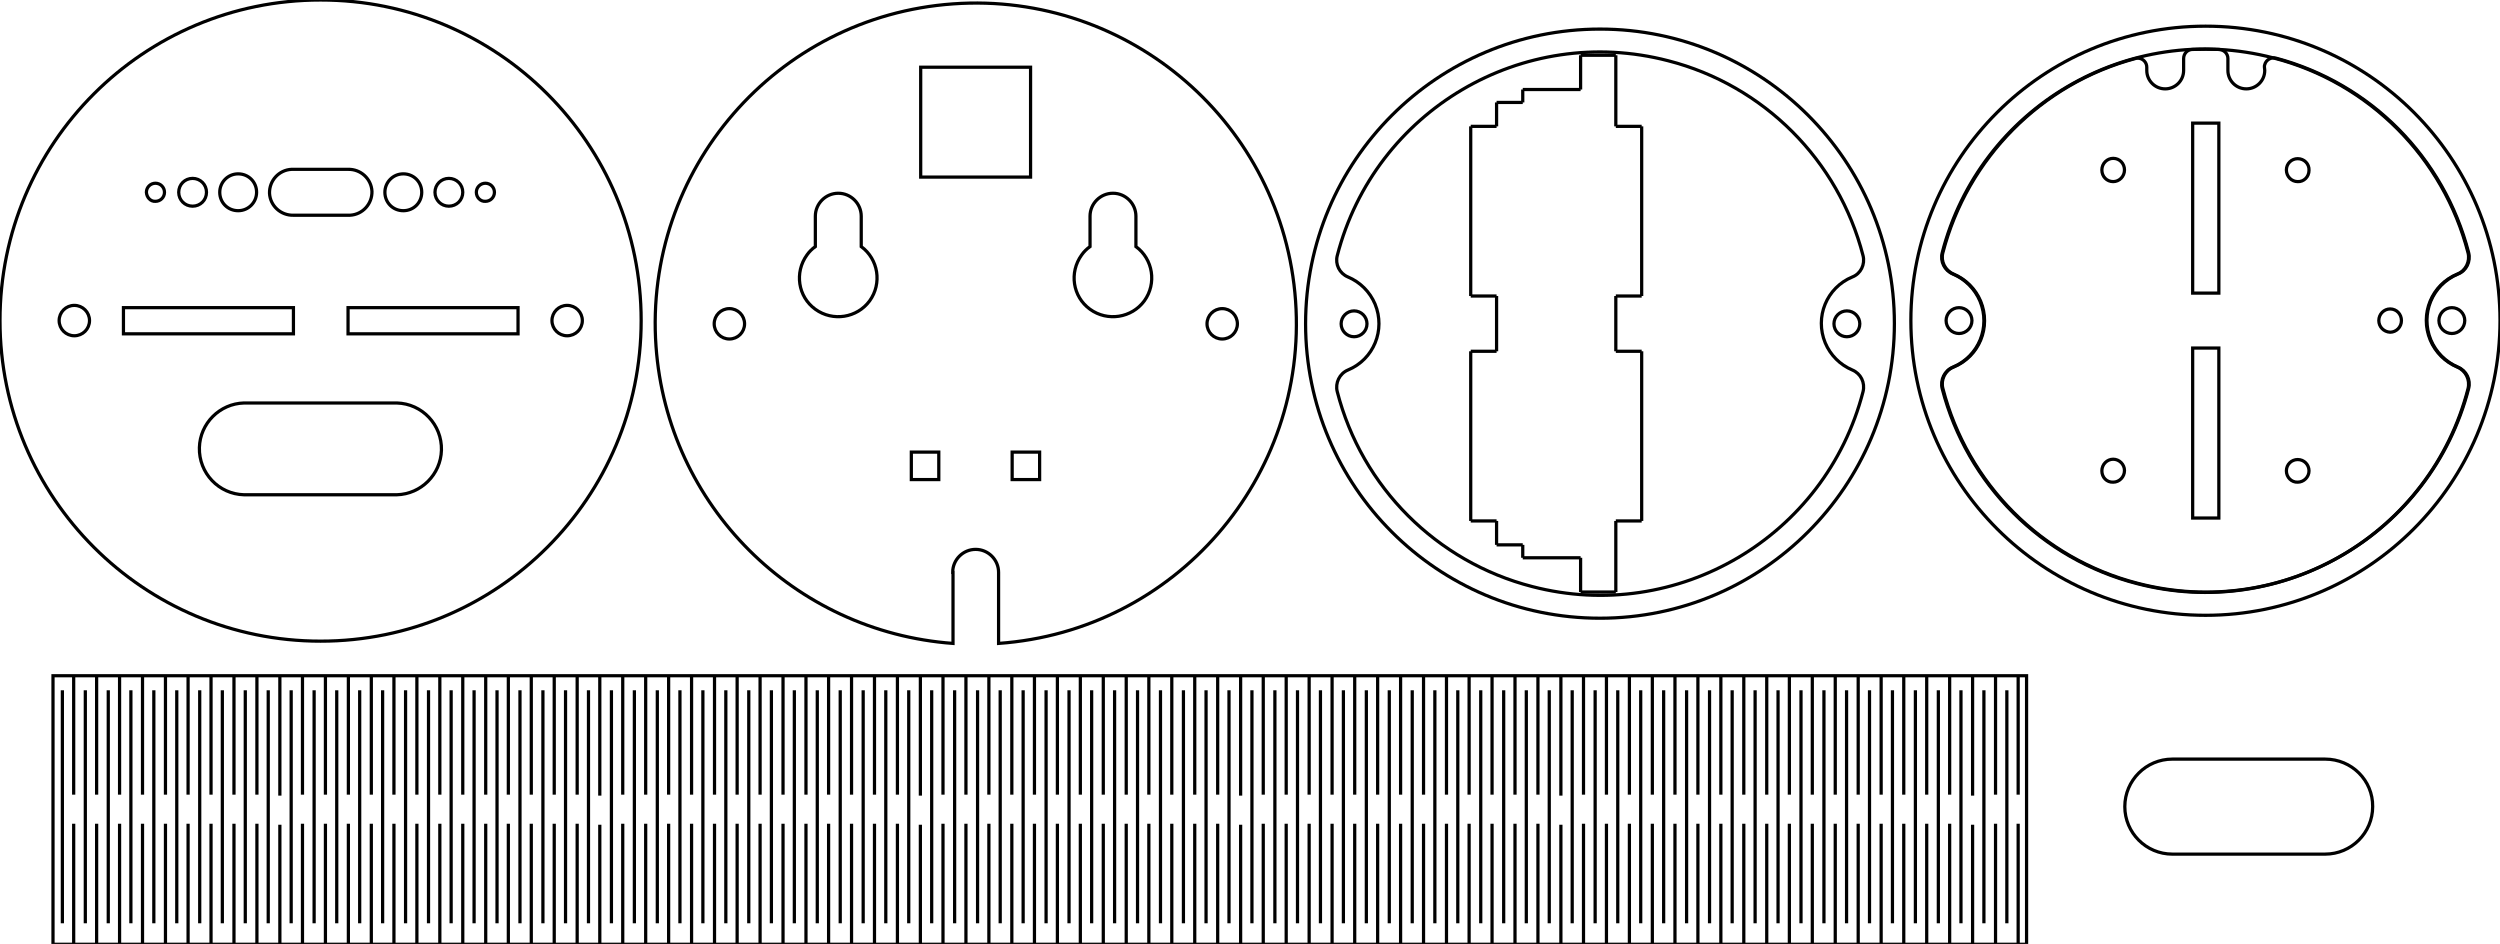 <?xml version="1.0" encoding="utf-8"?>
<!-- Generator: Adobe Illustrator 23.0.2, SVG Export Plug-In . SVG Version: 6.00 Build 0)  -->
<svg version="1.1" id="Layer_1" xmlns="http://www.w3.org/2000/svg" xmlns:xlink="http://www.w3.org/1999/xlink" x="0px" y="0px"
	 viewBox="0 0 773.6 292.1" style="enable-background:new 0 0 773.6 292.1;" xml:space="preserve">
<style type="text/css">
	.st0{fill:none;stroke:#000000;stroke-miterlimit:10;}
</style>
<title>Mk3 Laser</title>
<g id="Shell">
	<rect x="16.4" y="209.1" class="st0" width="610.7" height="83.1"/>
	<line class="st0" x1="19.3" y1="285.7" x2="19.3" y2="213.6"/>
	<line class="st0" x1="26.4" y1="285.7" x2="26.4" y2="213.6"/>
	<line class="st0" x1="29.9" y1="245.9" x2="29.9" y2="209.1"/>
	<line class="st0" x1="22.8" y1="245.9" x2="22.8" y2="209.1"/>
	<line class="st0" x1="29.9" y1="291.9" x2="29.9" y2="254.9"/>
	<line class="st0" x1="22.8" y1="291.9" x2="22.8" y2="254.9"/>
	<line class="st0" x1="54.7" y1="285.7" x2="54.7" y2="213.6"/>
	<line class="st0" x1="47.6" y1="285.7" x2="47.6" y2="213.6"/>
	<line class="st0" x1="40.5" y1="285.7" x2="40.5" y2="213.6"/>
	<line class="st0" x1="61.8" y1="285.7" x2="61.8" y2="213.6"/>
	<line class="st0" x1="33.5" y1="285.7" x2="33.5" y2="213.6"/>
	<line class="st0" x1="51.2" y1="245.9" x2="51.2" y2="209.1"/>
	<line class="st0" x1="44.1" y1="245.9" x2="44.1" y2="209.1"/>
	<line class="st0" x1="65.3" y1="245.9" x2="65.3" y2="209.1"/>
	<line class="st0" x1="58.2" y1="245.9" x2="58.2" y2="209.1"/>
	<line class="st0" x1="37" y1="245.9" x2="37" y2="209.1"/>
	<line class="st0" x1="51.2" y1="291.9" x2="51.2" y2="254.9"/>
	<line class="st0" x1="44.1" y1="291.9" x2="44.1" y2="254.9"/>
	<line class="st0" x1="65.3" y1="291.9" x2="65.3" y2="254.9"/>
	<line class="st0" x1="58.2" y1="291.9" x2="58.2" y2="254.9"/>
	<line class="st0" x1="37" y1="291.9" x2="37" y2="254.9"/>
	<line class="st0" x1="75.9" y1="285.7" x2="75.9" y2="213.6"/>
	<line class="st0" x1="68.8" y1="285.7" x2="68.8" y2="213.6"/>
	<line class="st0" x1="79.5" y1="245.9" x2="79.5" y2="209.1"/>
	<line class="st0" x1="72.4" y1="245.9" x2="72.4" y2="209.1"/>
	<line class="st0" x1="79.5" y1="291.9" x2="79.5" y2="254.9"/>
	<line class="st0" x1="72.4" y1="291.9" x2="72.4" y2="254.9"/>
	<line class="st0" x1="111.3" y1="285.7" x2="111.3" y2="213.6"/>
	<line class="st0" x1="104.2" y1="285.7" x2="104.2" y2="213.6"/>
	<line class="st0" x1="97.2" y1="285.7" x2="97.2" y2="213.6"/>
	<line class="st0" x1="118.4" y1="285.7" x2="118.4" y2="213.6"/>
	<line class="st0" x1="90.1" y1="285.7" x2="90.1" y2="213.6"/>
	<line class="st0" x1="107.8" y1="245.9" x2="107.8" y2="209.1"/>
	<line class="st0" x1="100.7" y1="245.9" x2="100.7" y2="209.1"/>
	<line class="st0" x1="114.9" y1="245.9" x2="114.9" y2="209.1"/>
	<line class="st0" x1="93.6" y1="245.9" x2="93.6" y2="209.1"/>
	<line class="st0" x1="86.6" y1="246.2" x2="86.6" y2="209.3"/>
	<line class="st0" x1="83" y1="285.7" x2="83" y2="213.6"/>
	<line class="st0" x1="107.8" y1="291.9" x2="107.8" y2="254.9"/>
	<line class="st0" x1="100.7" y1="291.9" x2="100.7" y2="254.9"/>
	<line class="st0" x1="114.9" y1="291.9" x2="114.9" y2="254.9"/>
	<line class="st0" x1="93.6" y1="291.9" x2="93.6" y2="254.9"/>
	<line class="st0" x1="86.6" y1="292.1" x2="86.6" y2="255.2"/>
	<line class="st0" x1="125.5" y1="285.7" x2="125.5" y2="213.6"/>
	<line class="st0" x1="129" y1="245.9" x2="129" y2="209.1"/>
	<line class="st0" x1="121.9" y1="245.9" x2="121.9" y2="209.1"/>
	<line class="st0" x1="129" y1="291.9" x2="129" y2="254.9"/>
	<line class="st0" x1="121.9" y1="291.9" x2="121.9" y2="254.9"/>
	<line class="st0" x1="153.8" y1="285.7" x2="153.8" y2="213.6"/>
	<line class="st0" x1="146.7" y1="285.7" x2="146.7" y2="213.6"/>
	<line class="st0" x1="139.6" y1="285.7" x2="139.6" y2="213.6"/>
	<line class="st0" x1="160.9" y1="285.7" x2="160.9" y2="213.6"/>
	<line class="st0" x1="132.6" y1="285.7" x2="132.6" y2="213.6"/>
	<line class="st0" x1="150.3" y1="245.9" x2="150.3" y2="209.1"/>
	<line class="st0" x1="143.2" y1="245.9" x2="143.2" y2="209.1"/>
	<line class="st0" x1="164.4" y1="245.9" x2="164.4" y2="209.1"/>
	<line class="st0" x1="157.3" y1="245.9" x2="157.3" y2="209.1"/>
	<line class="st0" x1="136.1" y1="245.9" x2="136.1" y2="209.1"/>
	<line class="st0" x1="150.3" y1="291.9" x2="150.3" y2="254.9"/>
	<line class="st0" x1="143.2" y1="291.9" x2="143.2" y2="254.9"/>
	<line class="st0" x1="164.4" y1="291.9" x2="164.4" y2="254.9"/>
	<line class="st0" x1="157.3" y1="291.9" x2="157.3" y2="254.9"/>
	<line class="st0" x1="136.1" y1="291.9" x2="136.1" y2="254.9"/>
	<line class="st0" x1="175" y1="285.7" x2="175" y2="213.6"/>
	<line class="st0" x1="168" y1="285.7" x2="168" y2="213.6"/>
	<line class="st0" x1="178.6" y1="245.9" x2="178.6" y2="209.1"/>
	<line class="st0" x1="171.5" y1="245.9" x2="171.5" y2="209.1"/>
	<line class="st0" x1="178.6" y1="291.9" x2="178.6" y2="254.9"/>
	<line class="st0" x1="171.5" y1="291.9" x2="171.5" y2="254.9"/>
	<line class="st0" x1="210.4" y1="285.7" x2="210.4" y2="213.6"/>
	<line class="st0" x1="203.4" y1="285.7" x2="203.4" y2="213.6"/>
	<line class="st0" x1="196.3" y1="285.7" x2="196.3" y2="213.6"/>
	<line class="st0" x1="217.5" y1="285.7" x2="217.5" y2="213.6"/>
	<line class="st0" x1="189.2" y1="285.7" x2="189.2" y2="213.6"/>
	<line class="st0" x1="206.9" y1="245.9" x2="206.9" y2="209.1"/>
	<line class="st0" x1="199.8" y1="245.9" x2="199.8" y2="209.1"/>
	<line class="st0" x1="214" y1="245.9" x2="214" y2="209.1"/>
	<line class="st0" x1="192.7" y1="245.9" x2="192.7" y2="209.1"/>
	<line class="st0" x1="185.6" y1="246.2" x2="185.6" y2="209.3"/>
	<line class="st0" x1="182.1" y1="285.7" x2="182.1" y2="213.6"/>
	<line class="st0" x1="206.9" y1="291.9" x2="206.9" y2="254.9"/>
	<line class="st0" x1="199.8" y1="291.9" x2="199.8" y2="254.9"/>
	<line class="st0" x1="214" y1="291.9" x2="214" y2="254.9"/>
	<line class="st0" x1="192.7" y1="291.9" x2="192.7" y2="254.9"/>
	<line class="st0" x1="185.6" y1="292.1" x2="185.6" y2="255.2"/>
	<line class="st0" x1="224.6" y1="285.7" x2="224.6" y2="213.6"/>
	<line class="st0" x1="228.1" y1="245.9" x2="228.1" y2="209.1"/>
	<line class="st0" x1="221.1" y1="245.9" x2="221.1" y2="209.1"/>
	<line class="st0" x1="228.1" y1="291.9" x2="228.1" y2="254.9"/>
	<line class="st0" x1="221.1" y1="291.9" x2="221.1" y2="254.9"/>
	<line class="st0" x1="252.9" y1="285.7" x2="252.9" y2="213.6"/>
	<line class="st0" x1="245.8" y1="285.7" x2="245.8" y2="213.6"/>
	<line class="st0" x1="238.7" y1="285.7" x2="238.7" y2="213.6"/>
	<line class="st0" x1="260" y1="285.7" x2="260" y2="213.6"/>
	<line class="st0" x1="231.7" y1="285.7" x2="231.7" y2="213.6"/>
	<line class="st0" x1="249.4" y1="245.9" x2="249.4" y2="209.1"/>
	<line class="st0" x1="242.3" y1="245.9" x2="242.3" y2="209.1"/>
	<line class="st0" x1="263.5" y1="245.9" x2="263.5" y2="209.1"/>
	<line class="st0" x1="256.4" y1="245.9" x2="256.4" y2="209.1"/>
	<line class="st0" x1="235.2" y1="245.9" x2="235.2" y2="209.1"/>
	<line class="st0" x1="249.4" y1="291.9" x2="249.4" y2="254.9"/>
	<line class="st0" x1="242.3" y1="291.9" x2="242.3" y2="254.9"/>
	<line class="st0" x1="263.5" y1="291.9" x2="263.5" y2="254.9"/>
	<line class="st0" x1="256.4" y1="291.9" x2="256.4" y2="254.9"/>
	<line class="st0" x1="235.2" y1="291.9" x2="235.2" y2="254.9"/>
	<line class="st0" x1="274.1" y1="285.7" x2="274.1" y2="213.6"/>
	<line class="st0" x1="267.1" y1="285.7" x2="267.1" y2="213.6"/>
	<line class="st0" x1="277.7" y1="245.9" x2="277.7" y2="209.1"/>
	<line class="st0" x1="270.6" y1="245.9" x2="270.6" y2="209.1"/>
	<line class="st0" x1="277.7" y1="291.9" x2="277.7" y2="254.9"/>
	<line class="st0" x1="270.6" y1="291.9" x2="270.6" y2="254.9"/>
	<line class="st0" x1="309.5" y1="285.7" x2="309.5" y2="213.6"/>
	<line class="st0" x1="302.5" y1="285.7" x2="302.5" y2="213.6"/>
	<line class="st0" x1="295.4" y1="285.7" x2="295.4" y2="213.6"/>
	<line class="st0" x1="316.6" y1="285.7" x2="316.6" y2="213.6"/>
	<line class="st0" x1="288.3" y1="285.7" x2="288.3" y2="213.6"/>
	<line class="st0" x1="306" y1="245.9" x2="306" y2="209.1"/>
	<line class="st0" x1="298.9" y1="245.9" x2="298.9" y2="209.1"/>
	<line class="st0" x1="313.1" y1="245.9" x2="313.1" y2="209.1"/>
	<line class="st0" x1="291.8" y1="245.9" x2="291.8" y2="209.1"/>
	<line class="st0" x1="284.8" y1="246.2" x2="284.8" y2="209.3"/>
	<line class="st0" x1="281.2" y1="285.7" x2="281.2" y2="213.6"/>
	<line class="st0" x1="306" y1="291.9" x2="306" y2="254.9"/>
	<line class="st0" x1="298.9" y1="291.9" x2="298.9" y2="254.9"/>
	<line class="st0" x1="313.1" y1="291.9" x2="313.1" y2="254.9"/>
	<line class="st0" x1="291.8" y1="291.9" x2="291.8" y2="254.9"/>
	<line class="st0" x1="284.8" y1="292.1" x2="284.8" y2="255.2"/>
	<line class="st0" x1="323.7" y1="285.7" x2="323.7" y2="213.6"/>
	<line class="st0" x1="327.2" y1="245.9" x2="327.2" y2="209.1"/>
	<line class="st0" x1="320.1" y1="245.9" x2="320.1" y2="209.1"/>
	<line class="st0" x1="327.2" y1="291.9" x2="327.2" y2="254.9"/>
	<line class="st0" x1="320.1" y1="291.9" x2="320.1" y2="254.9"/>
	<line class="st0" x1="352" y1="285.7" x2="352" y2="213.6"/>
	<line class="st0" x1="344.9" y1="285.7" x2="344.9" y2="213.6"/>
	<line class="st0" x1="337.8" y1="285.7" x2="337.8" y2="213.6"/>
	<line class="st0" x1="359.1" y1="285.7" x2="359.1" y2="213.6"/>
	<line class="st0" x1="330.8" y1="285.7" x2="330.8" y2="213.6"/>
	<line class="st0" x1="348.5" y1="245.9" x2="348.5" y2="209.1"/>
	<line class="st0" x1="341.4" y1="245.9" x2="341.4" y2="209.1"/>
	<line class="st0" x1="362.6" y1="245.9" x2="362.6" y2="209.1"/>
	<line class="st0" x1="355.5" y1="245.9" x2="355.5" y2="209.1"/>
	<line class="st0" x1="334.3" y1="245.9" x2="334.3" y2="209.1"/>
	<line class="st0" x1="348.5" y1="291.9" x2="348.5" y2="254.9"/>
	<line class="st0" x1="341.4" y1="291.9" x2="341.4" y2="254.9"/>
	<line class="st0" x1="362.6" y1="291.9" x2="362.6" y2="254.9"/>
	<line class="st0" x1="355.5" y1="291.9" x2="355.5" y2="254.9"/>
	<line class="st0" x1="334.3" y1="291.9" x2="334.3" y2="254.9"/>
	<line class="st0" x1="373.2" y1="285.7" x2="373.2" y2="213.6"/>
	<line class="st0" x1="366.2" y1="285.7" x2="366.2" y2="213.6"/>
	<line class="st0" x1="376.8" y1="245.9" x2="376.8" y2="209.1"/>
	<line class="st0" x1="369.7" y1="245.9" x2="369.7" y2="209.1"/>
	<line class="st0" x1="376.8" y1="291.9" x2="376.8" y2="254.9"/>
	<line class="st0" x1="369.7" y1="291.9" x2="369.7" y2="254.9"/>
	<line class="st0" x1="408.6" y1="285.7" x2="408.6" y2="213.6"/>
	<line class="st0" x1="401.5" y1="285.7" x2="401.5" y2="213.6"/>
	<line class="st0" x1="394.5" y1="285.7" x2="394.5" y2="213.6"/>
	<line class="st0" x1="415.7" y1="285.7" x2="415.7" y2="213.6"/>
	<line class="st0" x1="387.4" y1="285.7" x2="387.4" y2="213.6"/>
	<line class="st0" x1="405.1" y1="245.9" x2="405.1" y2="209.1"/>
	<line class="st0" x1="398" y1="245.9" x2="398" y2="209.1"/>
	<line class="st0" x1="412.2" y1="245.9" x2="412.2" y2="209.1"/>
	<line class="st0" x1="390.9" y1="245.9" x2="390.9" y2="209.1"/>
	<line class="st0" x1="383.9" y1="246.2" x2="383.9" y2="209.3"/>
	<line class="st0" x1="380.3" y1="285.7" x2="380.3" y2="213.6"/>
	<line class="st0" x1="405.1" y1="291.9" x2="405.1" y2="254.9"/>
	<line class="st0" x1="398" y1="291.9" x2="398" y2="254.9"/>
	<line class="st0" x1="412.2" y1="291.9" x2="412.2" y2="254.9"/>
	<line class="st0" x1="390.9" y1="291.9" x2="390.9" y2="254.9"/>
	<line class="st0" x1="383.9" y1="292.1" x2="383.9" y2="255.2"/>
	<line class="st0" x1="422.8" y1="285.7" x2="422.8" y2="213.6"/>
	<line class="st0" x1="426.3" y1="245.9" x2="426.3" y2="209.1"/>
	<line class="st0" x1="419.2" y1="245.9" x2="419.2" y2="209.1"/>
	<line class="st0" x1="426.3" y1="291.9" x2="426.3" y2="254.9"/>
	<line class="st0" x1="419.2" y1="291.9" x2="419.2" y2="254.9"/>
	<line class="st0" x1="451.1" y1="285.7" x2="451.1" y2="213.6"/>
	<line class="st0" x1="444" y1="285.7" x2="444" y2="213.6"/>
	<line class="st0" x1="437" y1="285.7" x2="437" y2="213.6"/>
	<line class="st0" x1="458.2" y1="285.7" x2="458.2" y2="213.6"/>
	<line class="st0" x1="429.9" y1="285.7" x2="429.9" y2="213.6"/>
	<line class="st0" x1="447.6" y1="245.9" x2="447.6" y2="209.1"/>
	<line class="st0" x1="440.5" y1="245.9" x2="440.5" y2="209.1"/>
	<line class="st0" x1="461.7" y1="245.9" x2="461.7" y2="209.1"/>
	<line class="st0" x1="454.6" y1="245.9" x2="454.6" y2="209.1"/>
	<line class="st0" x1="433.4" y1="245.9" x2="433.4" y2="209.1"/>
	<line class="st0" x1="447.6" y1="291.9" x2="447.6" y2="254.9"/>
	<line class="st0" x1="440.5" y1="291.9" x2="440.5" y2="254.9"/>
	<line class="st0" x1="461.7" y1="291.9" x2="461.7" y2="254.9"/>
	<line class="st0" x1="454.6" y1="291.9" x2="454.6" y2="254.9"/>
	<line class="st0" x1="433.4" y1="291.9" x2="433.4" y2="254.9"/>
	<line class="st0" x1="472.3" y1="285.7" x2="472.3" y2="213.6"/>
	<line class="st0" x1="465.3" y1="285.7" x2="465.3" y2="213.6"/>
	<line class="st0" x1="475.9" y1="245.9" x2="475.9" y2="209.1"/>
	<line class="st0" x1="468.8" y1="245.9" x2="468.8" y2="209.1"/>
	<line class="st0" x1="475.9" y1="291.9" x2="475.9" y2="254.9"/>
	<line class="st0" x1="468.8" y1="291.9" x2="468.8" y2="254.9"/>
	<line class="st0" x1="507.7" y1="285.7" x2="507.7" y2="213.6"/>
	<line class="st0" x1="500.6" y1="285.7" x2="500.6" y2="213.6"/>
	<line class="st0" x1="493.6" y1="285.7" x2="493.6" y2="213.6"/>
	<line class="st0" x1="486.5" y1="285.7" x2="486.5" y2="213.6"/>
	<line class="st0" x1="504.2" y1="245.9" x2="504.2" y2="209.1"/>
	<line class="st0" x1="497.1" y1="245.9" x2="497.1" y2="209.1"/>
	<line class="st0" x1="511.3" y1="245.9" x2="511.3" y2="209.1"/>
	<line class="st0" x1="490" y1="245.9" x2="490" y2="209.1"/>
	<line class="st0" x1="483" y1="246.2" x2="483" y2="209.3"/>
	<line class="st0" x1="479.4" y1="285.7" x2="479.4" y2="213.6"/>
	<line class="st0" x1="504.2" y1="291.9" x2="504.2" y2="254.9"/>
	<line class="st0" x1="497.1" y1="291.9" x2="497.1" y2="254.9"/>
	<line class="st0" x1="511.3" y1="291.9" x2="511.3" y2="254.9"/>
	<line class="st0" x1="490" y1="291.9" x2="490" y2="254.9"/>
	<line class="st0" x1="483" y1="292.1" x2="483" y2="255.2"/>
	<line class="st0" x1="536" y1="285.7" x2="536" y2="213.6"/>
	<line class="st0" x1="529" y1="285.7" x2="529" y2="213.6"/>
	<line class="st0" x1="521.9" y1="285.7" x2="521.9" y2="213.6"/>
	<line class="st0" x1="543.1" y1="285.7" x2="543.1" y2="213.6"/>
	<line class="st0" x1="514.8" y1="285.7" x2="514.8" y2="213.6"/>
	<line class="st0" x1="532.5" y1="245.9" x2="532.5" y2="209.1"/>
	<line class="st0" x1="525.4" y1="245.9" x2="525.4" y2="209.1"/>
	<line class="st0" x1="539.6" y1="245.9" x2="539.6" y2="209.1"/>
	<line class="st0" x1="518.3" y1="245.9" x2="518.3" y2="209.1"/>
	<line class="st0" x1="532.5" y1="291.9" x2="532.5" y2="254.9"/>
	<line class="st0" x1="525.4" y1="291.9" x2="525.4" y2="254.9"/>
	<line class="st0" x1="539.6" y1="291.9" x2="539.6" y2="254.9"/>
	<line class="st0" x1="518.3" y1="291.9" x2="518.3" y2="254.9"/>
	<line class="st0" x1="550.2" y1="285.7" x2="550.2" y2="213.6"/>
	<line class="st0" x1="553.7" y1="245.9" x2="553.7" y2="209.1"/>
	<line class="st0" x1="546.7" y1="245.9" x2="546.7" y2="209.1"/>
	<line class="st0" x1="553.7" y1="291.9" x2="553.7" y2="254.9"/>
	<line class="st0" x1="546.7" y1="291.9" x2="546.7" y2="254.9"/>
	<line class="st0" x1="578.5" y1="285.7" x2="578.5" y2="213.6"/>
	<line class="st0" x1="571.4" y1="285.7" x2="571.4" y2="213.6"/>
	<line class="st0" x1="564.4" y1="285.7" x2="564.4" y2="213.6"/>
	<line class="st0" x1="585.6" y1="285.7" x2="585.6" y2="213.6"/>
	<line class="st0" x1="557.3" y1="285.7" x2="557.3" y2="213.6"/>
	<line class="st0" x1="575" y1="245.9" x2="575" y2="209.1"/>
	<line class="st0" x1="567.9" y1="245.9" x2="567.9" y2="209.1"/>
	<line class="st0" x1="589.1" y1="245.9" x2="589.1" y2="209.1"/>
	<line class="st0" x1="582.1" y1="245.9" x2="582.1" y2="209.1"/>
	<line class="st0" x1="560.8" y1="245.9" x2="560.8" y2="209.1"/>
	<line class="st0" x1="575" y1="291.9" x2="575" y2="254.9"/>
	<line class="st0" x1="567.9" y1="291.9" x2="567.9" y2="254.9"/>
	<line class="st0" x1="589.1" y1="291.9" x2="589.1" y2="254.9"/>
	<line class="st0" x1="582.1" y1="291.9" x2="582.1" y2="254.9"/>
	<line class="st0" x1="560.8" y1="291.9" x2="560.8" y2="254.9"/>
	<line class="st0" x1="599.8" y1="285.7" x2="599.8" y2="213.6"/>
	<line class="st0" x1="592.7" y1="285.7" x2="592.7" y2="213.6"/>
	<line class="st0" x1="603.3" y1="245.9" x2="603.3" y2="209.1"/>
	<line class="st0" x1="596.2" y1="245.9" x2="596.2" y2="209.1"/>
	<line class="st0" x1="603.3" y1="291.9" x2="603.3" y2="254.9"/>
	<line class="st0" x1="596.2" y1="291.9" x2="596.2" y2="254.9"/>
	<line class="st0" x1="621" y1="285.7" x2="621" y2="213.6"/>
	<line class="st0" x1="613.9" y1="285.7" x2="613.9" y2="213.6"/>
	<line class="st0" x1="624.5" y1="245.9" x2="624.5" y2="209.1"/>
	<line class="st0" x1="617.5" y1="245.9" x2="617.5" y2="209.1"/>
	<line class="st0" x1="610.4" y1="246.2" x2="610.4" y2="209.3"/>
	<line class="st0" x1="606.8" y1="285.7" x2="606.8" y2="213.6"/>
	<line class="st0" x1="624.5" y1="291.9" x2="624.5" y2="254.9"/>
	<line class="st0" x1="617.5" y1="291.9" x2="617.5" y2="254.9"/>
	<line class="st0" x1="610.4" y1="292.1" x2="610.4" y2="255.2"/>
</g>
<g id="Body">
	<g id="LWPOLYLINE">
		<path class="st0" d="M75.5,124.7h47.3c7.8,0.2,14,6.7,13.8,14.6c-0.2,7.5-6.3,13.6-13.8,13.8H75.5c-7.8-0.2-14-6.7-13.8-14.6
			C61.9,131,68,124.9,75.5,124.7z"/>
	</g>
	<g id="LWPOLYLINE-2">
		<rect x="107.7" y="95.2" class="st0" width="52.6" height="8.1"/>
	</g>
	<g id="LWPOLYLINE-3">
		<rect x="38.2" y="95.2" class="st0" width="52.6" height="8.1"/>
	</g>
	<g id="CIRCLE">
		<path class="st0" d="M134.6,59.5c0-2.4,1.9-4.3,4.3-4.3s4.3,1.9,4.3,4.3c0,2.4-1.9,4.3-4.3,4.3h0
			C136.5,63.8,134.6,61.9,134.6,59.5z"/>
	</g>
	<g id="CIRCLE-2">
		<path class="st0" d="M147.4,59.5c0-1.6,1.3-2.8,2.8-2.8c1.6,0,2.8,1.3,2.8,2.8c0,1.6-1.3,2.8-2.8,2.8c0,0,0,0,0,0
			C148.7,62.4,147.4,61.1,147.4,59.5C147.4,59.5,147.4,59.5,147.4,59.5z"/>
	</g>
	<g id="CIRCLE-3">
		<path class="st0" d="M119.1,59.5c0-3.1,2.5-5.7,5.7-5.7s5.7,2.5,5.7,5.7s-2.5,5.7-5.7,5.7l0,0C121.6,65.2,119.1,62.7,119.1,59.5z"
			/>
	</g>
	<g id="LWPOLYLINE-4">
		<path class="st0" d="M107.7,52.4c3.9-0.1,7.2,2.9,7.4,6.8c0.1,3.9-2.9,7.2-6.8,7.4c-0.2,0-0.4,0-0.5,0h-17
			c-3.9,0.1-7.2-2.9-7.4-6.8c-0.1-3.9,2.9-7.2,6.8-7.4c0.2,0,0.4,0,0.5,0H107.7z"/>
	</g>
	<g id="CIRCLE-4">
		<path class="st0" d="M55.3,59.5c0-2.4,1.9-4.3,4.3-4.3s4.3,1.9,4.3,4.3c0,2.4-1.9,4.3-4.3,4.3c0,0,0,0,0,0
			C57.2,63.8,55.3,61.9,55.3,59.5z"/>
	</g>
	<g id="CIRCLE-5">
		<path class="st0" d="M45.3,59.5c0-1.6,1.3-2.8,2.8-2.8c1.6,0,2.8,1.3,2.8,2.8c0,1.6-1.3,2.8-2.8,2.8h0
			C46.6,62.4,45.4,61.1,45.3,59.5z"/>
	</g>
	<g id="CIRCLE-6">
		<path class="st0" d="M68,59.5c0-3.1,2.5-5.7,5.7-5.7s5.7,2.5,5.7,5.7c0,3.1-2.5,5.7-5.7,5.7l0,0C70.5,65.2,68,62.7,68,59.5z"/>
	</g>
	<g id="CIRCLE-7">
		<path class="st0" d="M18.3,99.2c0-2.6,2.1-4.7,4.7-4.7c2.6,0,4.7,2.1,4.7,4.7c0,2.6-2.1,4.7-4.7,4.7c0,0,0,0,0,0
			C20.4,103.9,18.3,101.8,18.3,99.2z"/>
	</g>
	<g id="CIRCLE-8">
		<path class="st0" d="M170.8,99.2c0-2.6,2.1-4.7,4.7-4.7s4.7,2.1,4.7,4.7s-2.1,4.7-4.7,4.7h0C172.9,103.9,170.8,101.8,170.8,99.2z"
			/>
	</g>
	<g id="CIRCLE-9">
		<path class="st0" d="M0,99.2C0,44.4,44.4,0,99.2,0s99.2,44.4,99.2,99.2s-44.4,99.2-99.2,99.2S0,154,0,99.2C0,99.2,0,99.2,0,99.2z"
			/>
	</g>
	<g id="LWPOLYLINE-5">
		<rect x="313.2" y="139.9" class="st0" width="8.5" height="8.5"/>
	</g>
	<g id="LWPOLYLINE-6">
		<rect x="282" y="139.9" class="st0" width="8.5" height="8.5"/>
	</g>
	<g id="LWPOLYLINE-7">
		<rect x="284.9" y="20.8" class="st0" width="34" height="34"/>
	</g>
	<g id="LWPOLYLINE-8">
		<path class="st0" d="M351.5,76.3c5.3,3.9,6.5,11.4,2.6,16.8c-3.9,5.3-11.4,6.5-16.8,2.6s-6.5-11.4-2.6-16.8c0.7-1,1.6-1.9,2.6-2.6
			v-9.4c0-3.9,3.2-7.1,7.1-7.1c3.9,0,7.1,3.2,7.1,7.1c0,0,0,0,0,0V76.3z"/>
	</g>
	<g id="LWPOLYLINE-9">
		<path class="st0" d="M252.3,66.9c0-3.9,3.2-7.1,7.1-7.1c3.9,0,7.1,3.2,7.1,7.1c0,0,0,0,0,0v9.4c5.3,3.9,6.5,11.4,2.6,16.8
			c-3.9,5.3-11.4,6.5-16.8,2.6s-6.5-11.4-2.6-16.8c0.7-1,1.6-1.9,2.6-2.6V66.9z"/>
	</g>
	<g id="LWPOLYLINE-10">
		<path class="st0" d="M294.8,177.1c0-3.9,3.2-7.1,7.1-7.1c3.9,0,7.1,3.2,7.1,7.1v22c54.7-3.9,95.8-51.4,91.9-106
			c-3.9-54.7-51.4-95.8-106-91.9c-54.7,3.9-95.8,51.4-91.9,106c3.5,49.2,42.7,88.3,91.9,91.9V177.1z"/>
	</g>
	<g id="CIRCLE-10">
		<path class="st0" d="M221,100.2c0-2.6,2.1-4.7,4.7-4.7c2.6,0,4.7,2.1,4.7,4.7c0,2.6-2.1,4.7-4.7,4.7c0,0,0,0,0,0
			C223.1,104.9,221,102.8,221,100.2z"/>
	</g>
	<g id="CIRCLE-11">
		<path class="st0" d="M373.5,100.2c0-2.6,2.1-4.7,4.7-4.7s4.7,2.1,4.7,4.7c0,2.6-2.1,4.7-4.7,4.7l0,0
			C375.6,104.9,373.5,102.8,373.5,100.2z"/>
	</g>
	<g id="LWPOLYLINE-11">
		<path class="st0" d="M413.8,121.2c-0.7-2.7,0.7-5.6,3.3-6.7c8-3.3,11.7-12.4,8.4-20.4c-1.6-3.8-4.6-6.8-8.4-8.4
			c-2.6-1.1-4-3.9-3.3-6.6c11.6-44.9,57.5-72,102.4-60.3c29.6,7.6,52.7,30.8,60.3,60.3c0.7,2.7-0.7,5.6-3.3,6.6
			c-8,3.3-11.7,12.4-8.4,20.4c1.6,3.8,4.6,6.8,8.4,8.4c2.6,1.1,4,3.9,3.3,6.7c-11.6,44.9-57.5,72-102.4,60.3
			C444.6,173.9,421.4,150.8,413.8,121.2z"/>
	</g>
	<g id="CIRCLE-12">
		<path class="st0" d="M415,100.2c0-2.2,1.8-4,4-4s4,1.8,4,4s-1.8,4-4,4S415,102.4,415,100.2z"/>
	</g>
	<g id="CIRCLE-13">
		<path class="st0" d="M567.5,100.2c0-2.2,1.8-4,4-4s4,1.8,4,4s-1.8,4-4,4S567.5,102.4,567.5,100.2z"/>
	</g>
	<g id="CIRCLE-14">
		<path class="st0" d="M404,100.2C404,49.8,444.8,9,495.1,9s91.1,40.8,91.1,91.1s-40.8,91.2-91.1,91.2l0,0
			C444.8,191.3,404,150.5,404,100.2z"/>
	</g>
	<g id="LWPOLYLINE-12">
		<path class="st0" d="M601,120.3c-0.7-2.7,0.7-5.6,3.3-6.7c8-3.3,11.7-12.4,8.4-20.4c-1.6-3.8-4.6-6.8-8.4-8.4
			c-2.6-1.1-4-3.9-3.3-6.6c11.6-44.9,57.5-72,102.4-60.3c29.6,7.6,52.7,30.8,60.3,60.3c0.7,2.7-0.7,5.6-3.3,6.6
			c-8,3.3-11.7,12.4-8.4,20.4c1.6,3.8,4.6,6.8,8.4,8.4c2.6,1.1,4,3.9,3.3,6.7c-11.6,44.9-57.5,72-102.4,60.3
			C631.8,173,608.7,149.9,601,120.3z"/>
	</g>
	<g id="CIRCLE-15">
		<path class="st0" d="M602.2,99.2c0-2.2,1.8-4,4-4s4,1.8,4,4s-1.8,4-4,4S602.2,101.4,602.2,99.2z"/>
	</g>
	<g id="CIRCLE-16">
		<path class="st0" d="M754.7,99.2c0-2.2,1.8-4,4-4s4,1.8,4,4s-1.8,4-4,4S754.7,101.4,754.7,99.2z"/>
	</g>
	<g id="CIRCLE-17">
		<path class="st0" d="M591.3,99.2c0-50.3,40.8-91.1,91.2-91.1s91.1,40.8,91.1,91.1s-40.8,91.2-91.1,91.2S591.3,149.6,591.3,99.2
			C591.3,99.2,591.3,99.2,591.3,99.2L591.3,99.2z"/>
	</g>
	<g id="LWPOLYLINE-13">
		<path class="st0" d="M700.7,20.7c0-0.3,0-0.5,0.1-0.7c0.4-1.5,2-2.4,3.5-2c0,0,0,0,0,0c29.3,7.8,52,30.8,59.6,60.2
			c0.7,2.7-0.7,5.6-3.3,6.6c-8,3.3-11.7,12.4-8.4,20.4c1.6,3.8,4.6,6.8,8.4,8.4c2.6,1.1,4,3.9,3.3,6.6
			c-11.6,44.9-57.5,72-102.4,60.3c-29.6-7.6-52.7-30.8-60.3-60.3c-0.7-2.7,0.7-5.6,3.3-6.6c8-3.3,11.7-12.4,8.4-20.4
			c-1.6-3.8-4.6-6.8-8.4-8.4c-2.6-1.1-4-3.9-3.3-6.6c7.6-29.3,30.4-52.3,59.6-60.1c0.2-0.1,0.5-0.1,0.7-0.1c1.6,0,2.8,1.3,2.8,2.8v1
			c0,3.1,2.5,5.7,5.7,5.7c3.1,0,5.7-2.5,5.7-5.7v-3.7c0-1.5,1.2-2.8,2.7-2.8c2.8-0.1,5.6-0.1,8.3,0c1.5,0.1,2.7,1.3,2.7,2.8v3.7
			c0,3.1,2.5,5.7,5.7,5.7c3.1,0,5.7-2.5,5.7-5.7L700.7,20.7z"/>
	</g>
	<g id="CIRCLE-18">
		<path class="st0" d="M707.5,52.6c0-2,1.6-3.5,3.5-3.5c2,0,3.6,1.6,3.5,3.6c0,2-1.6,3.6-3.5,3.5c0,0,0,0,0,0
			C709.1,56.2,707.5,54.6,707.5,52.6z"/>
	</g>
	<g id="CIRCLE-19">
		<path class="st0" d="M650.4,52.6c0-2,1.6-3.6,3.5-3.6c2,0,3.5,1.6,3.5,3.6c0,2-1.6,3.6-3.5,3.6l0,0
			C651.9,56.2,650.4,54.6,650.4,52.6z"/>
	</g>
	<g id="CIRCLE-20">
		<path class="st0" d="M707.5,145.7c0-2,1.6-3.5,3.5-3.5c2,0,3.5,1.6,3.5,3.5s-1.6,3.5-3.5,3.5c0,0,0,0,0,0
			C709.1,149.3,707.5,147.7,707.5,145.7z"/>
	</g>
	<g id="CIRCLE-21">
		<path class="st0" d="M650.4,145.7c0-2,1.6-3.6,3.5-3.6s3.5,1.6,3.5,3.5c0,2-1.6,3.6-3.5,3.6l0,0
			C651.9,149.3,650.4,147.7,650.4,145.7z"/>
	</g>
	<g id="CIRCLE-22">
		<path class="st0" d="M736.1,99.2c0-2,1.6-3.6,3.5-3.6c2,0,3.5,1.6,3.5,3.6c0,2-1.6,3.6-3.5,3.6l0,0
			C737.6,102.7,736.1,101.1,736.1,99.2z"/>
	</g>
	<g id="LWPOLYLINE-14">
		<rect x="678.5" y="38.1" class="st0" width="8.1" height="52.6"/>
	</g>
	<g id="LWPOLYLINE-15">
		<rect x="678.5" y="107.7" class="st0" width="8.1" height="52.6"/>
	</g>
	<g id="LINE">
		<line class="st0" x1="500" y1="183.2" x2="489.1" y2="183.2"/>
	</g>
	<g id="LINE-2">
		<line class="st0" x1="500" y1="161.2" x2="500" y2="183.2"/>
	</g>
	<g id="LINE-3">
		<line class="st0" x1="508" y1="161.2" x2="500" y2="161.2"/>
	</g>
	<g id="LINE-4">
		<line class="st0" x1="508" y1="108.7" x2="508" y2="161.2"/>
	</g>
	<g id="LINE-5">
		<line class="st0" x1="500" y1="108.7" x2="508" y2="108.7"/>
	</g>
	<g id="LINE-6">
		<line class="st0" x1="500" y1="91.6" x2="500" y2="108.7"/>
	</g>
	<g id="LINE-7">
		<line class="st0" x1="508" y1="91.6" x2="500" y2="91.6"/>
	</g>
	<g id="LINE-8">
		<line class="st0" x1="508" y1="39.1" x2="508" y2="91.6"/>
	</g>
	<g id="LINE-9">
		<line class="st0" x1="500" y1="39.1" x2="508" y2="39.1"/>
	</g>
	<g id="LINE-10">
		<line class="st0" x1="500" y1="17.1" x2="500" y2="39.1"/>
	</g>
	<g id="LINE-11">
		<line class="st0" x1="489.1" y1="17.1" x2="500" y2="17.1"/>
	</g>
	<g id="LINE-12">
		<line class="st0" x1="471.2" y1="31.7" x2="471.2" y2="27.7"/>
	</g>
	<g id="LINE-13">
		<line class="st0" x1="463.1" y1="31.7" x2="471.2" y2="31.7"/>
	</g>
	<g id="LINE-14">
		<line class="st0" x1="463.1" y1="39.1" x2="463.1" y2="31.7"/>
	</g>
	<g id="LINE-15">
		<line class="st0" x1="455.1" y1="39.1" x2="463.1" y2="39.1"/>
	</g>
	<g id="LINE-16">
		<line class="st0" x1="455.1" y1="91.6" x2="455.1" y2="39.1"/>
	</g>
	<g id="LINE-17">
		<line class="st0" x1="463.1" y1="91.6" x2="455.1" y2="91.6"/>
	</g>
	<g id="LINE-18">
		<line class="st0" x1="463.1" y1="108.7" x2="463.1" y2="91.6"/>
	</g>
	<g id="LINE-19">
		<line class="st0" x1="455.1" y1="108.7" x2="463.1" y2="108.7"/>
	</g>
	<g id="LINE-20">
		<line class="st0" x1="455.1" y1="161.2" x2="455.1" y2="108.7"/>
	</g>
	<g id="LINE-21">
		<line class="st0" x1="463.1" y1="161.2" x2="455.1" y2="161.2"/>
	</g>
	<g id="LINE-22">
		<line class="st0" x1="463.1" y1="168.6" x2="463.1" y2="161.2"/>
	</g>
	<g id="LINE-23">
		<line class="st0" x1="471.2" y1="168.6" x2="463.1" y2="168.6"/>
	</g>
	<g id="LINE-24">
		<line class="st0" x1="471.2" y1="172.6" x2="471.2" y2="168.6"/>
	</g>
	<g id="LINE-25">
		<line class="st0" x1="489.1" y1="172.6" x2="471.2" y2="172.6"/>
	</g>
	<g id="LINE-26">
		<line class="st0" x1="489.1" y1="183.2" x2="489.1" y2="172.6"/>
	</g>
	<g id="LINE-27">
		<line class="st0" x1="489.1" y1="27.7" x2="489.1" y2="17.1"/>
	</g>
	<g id="LINE-28">
		<line class="st0" x1="471.2" y1="27.7" x2="489.1" y2="27.7"/>
	</g>
</g>
<g id="Diffuser">
	<path class="st0" d="M719.5,234.9h-47.3c-8.1,0-14.7,6.6-14.7,14.7c0,8.1,6.6,14.7,14.7,14.7h47.3c8.1,0,14.7-6.6,14.7-14.7
		C734.3,241.5,727.7,234.9,719.5,234.9z"/>
</g>
</svg>
